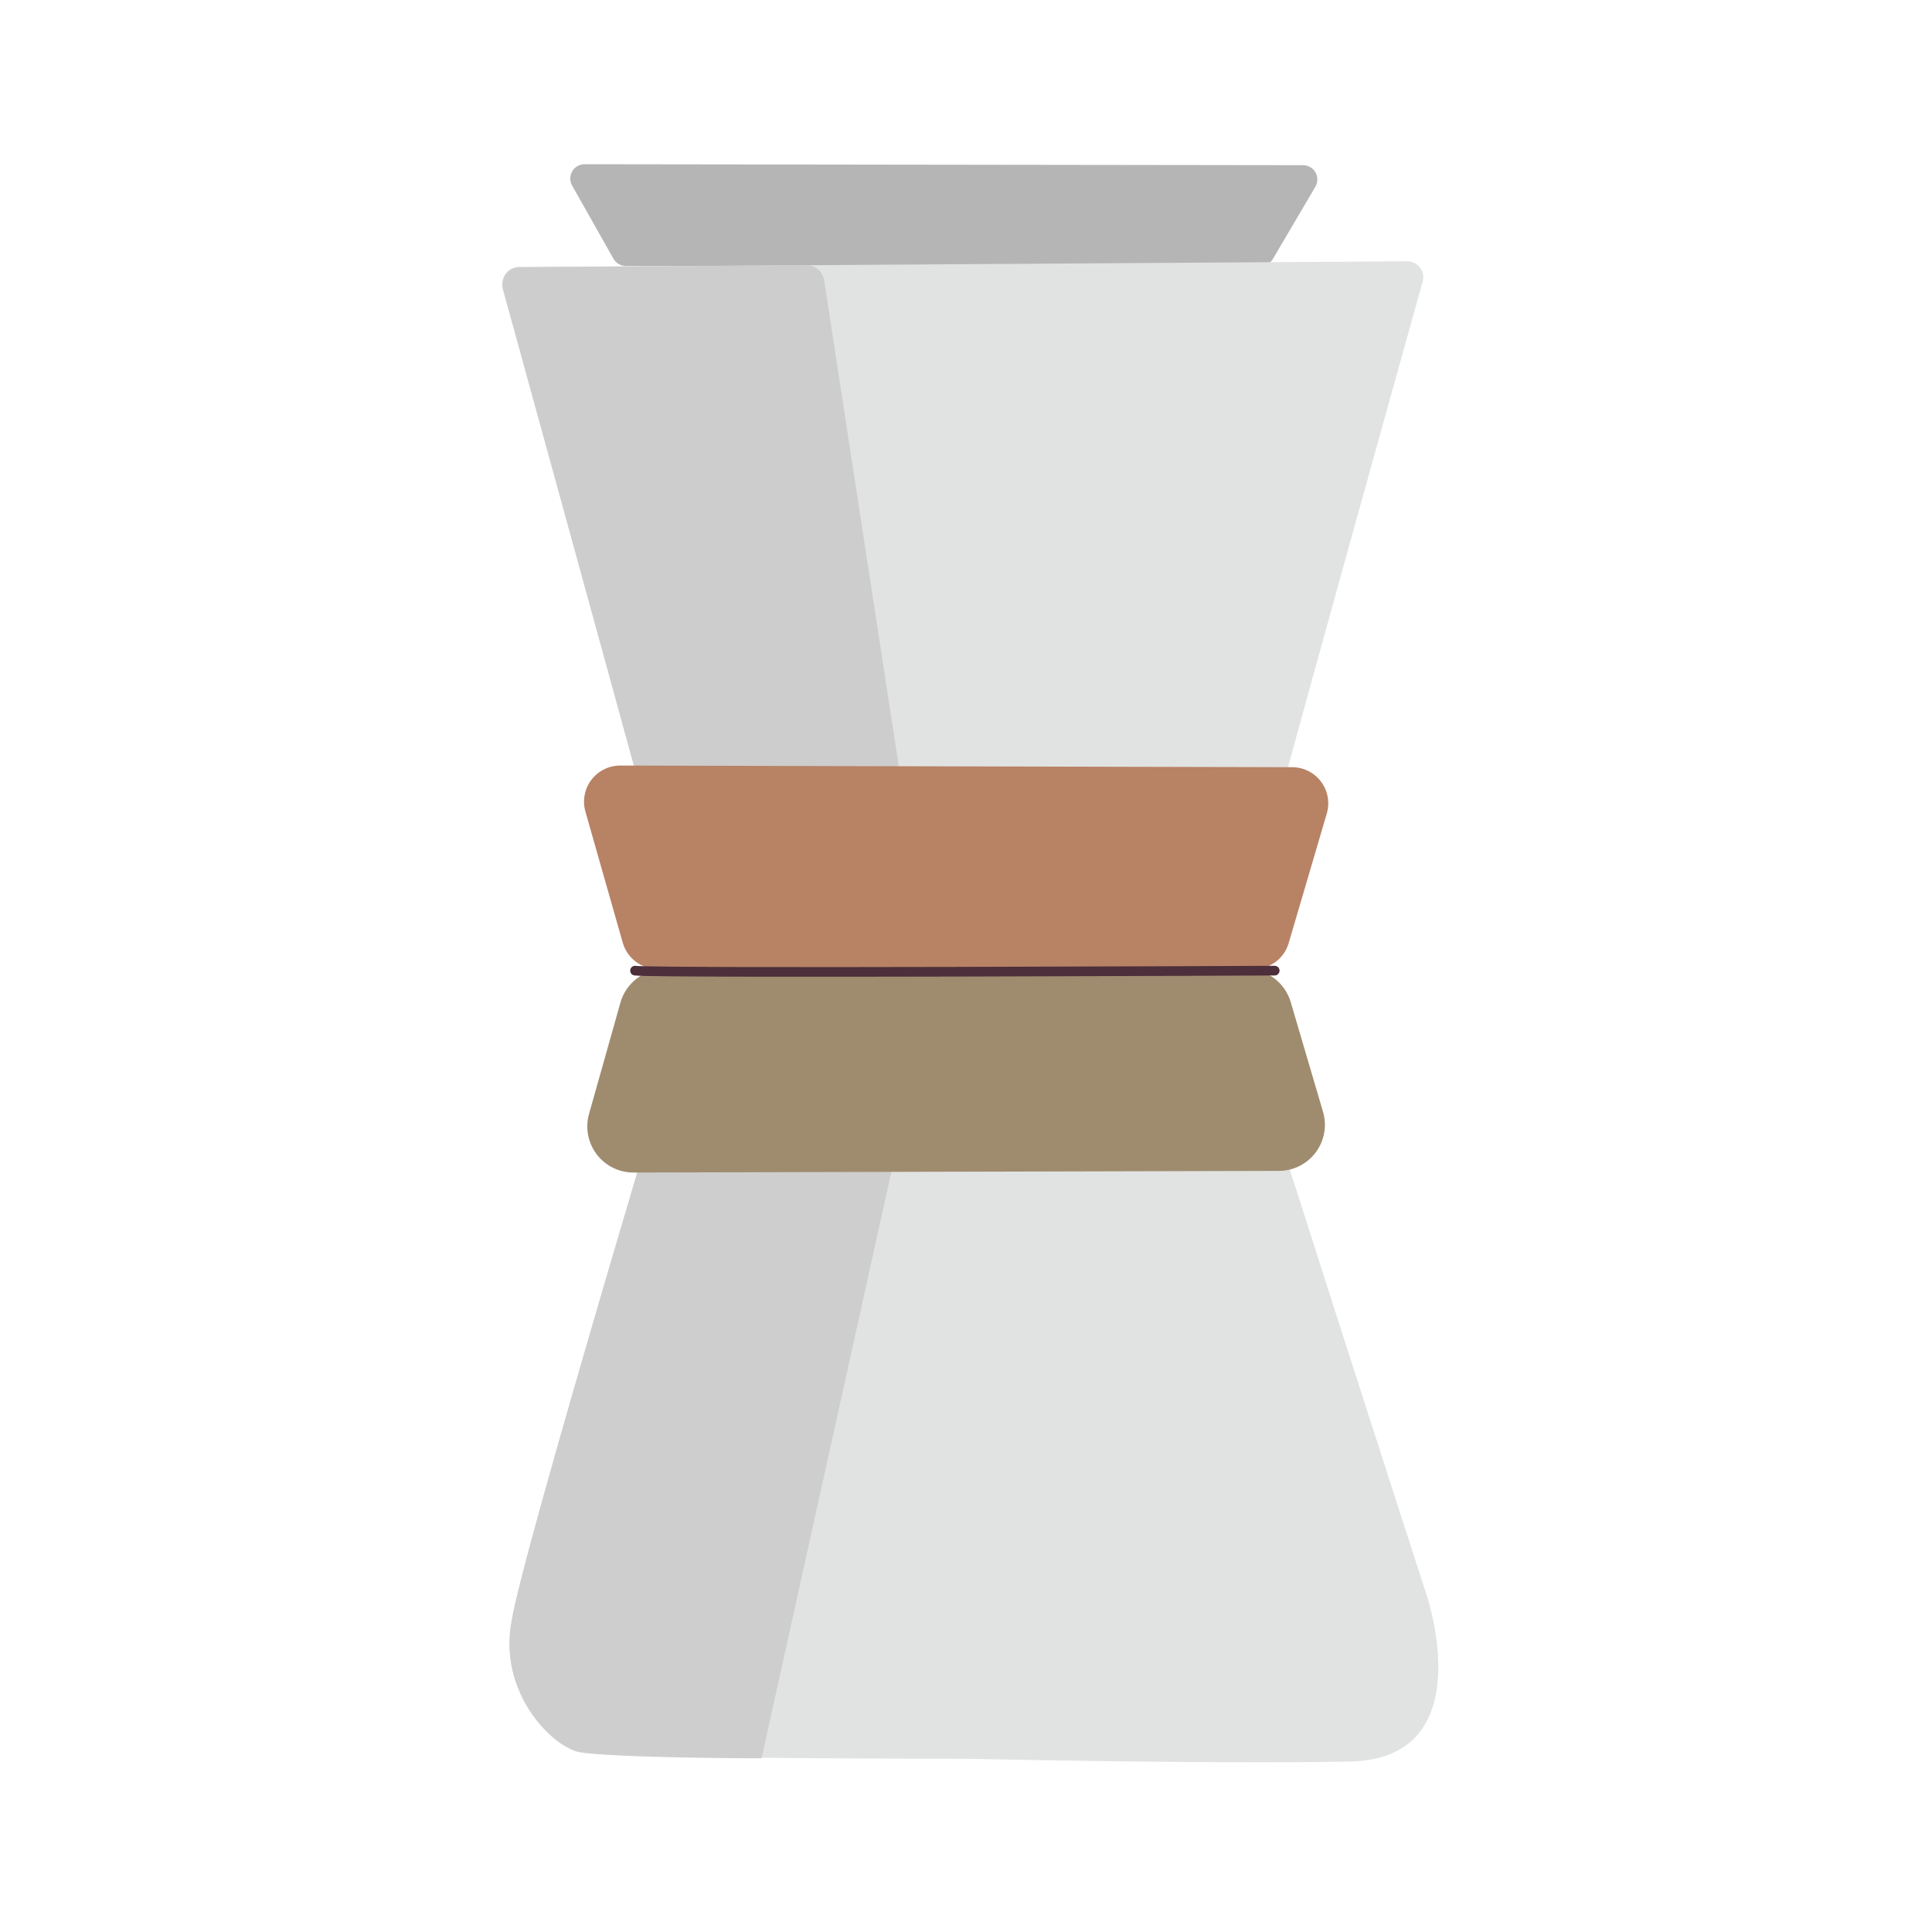 <svg width="200" height="200" viewBox="0 0 200 200" fill="none" xmlns="http://www.w3.org/2000/svg">
<path d="M130.487 27.54H64.797C64.535 27.538 64.278 27.468 64.052 27.337C63.826 27.205 63.638 27.017 63.507 26.79L59.227 19.21C59.099 18.985 59.033 18.73 59.034 18.471C59.036 18.212 59.105 17.958 59.236 17.734C59.367 17.51 59.554 17.325 59.778 17.196C60.003 17.067 60.258 17 60.517 17L134.897 17.1C135.157 17.101 135.412 17.171 135.637 17.302C135.862 17.433 136.048 17.621 136.177 17.848C136.306 18.074 136.373 18.33 136.371 18.59C136.369 18.85 136.299 19.106 136.167 19.33L131.767 26.81C131.635 27.032 131.448 27.216 131.223 27.344C130.999 27.472 130.745 27.54 130.487 27.54Z" fill="#B5B5B5"/>
<path d="M53.667 27.65L145.667 27.05C145.924 27.046 146.178 27.103 146.409 27.215C146.641 27.327 146.842 27.492 146.999 27.696C147.155 27.9 147.262 28.138 147.31 28.39C147.358 28.642 147.347 28.903 147.277 29.15C143.927 41.15 127.437 100.22 127.477 101.52C127.517 102.82 147.697 165.16 147.697 165.16C147.697 165.16 153.437 182.06 139.787 182.35C126.137 182.64 100.167 182.07 100.167 182.07C100.167 182.07 63.307 182.07 59.977 181.4C57.077 180.8 51.597 175.19 52.977 167.92C53.977 161.31 70.027 107.92 71.677 102.4C71.761 102.103 71.761 101.787 71.677 101.49L52.067 29.73C52.003 29.485 51.995 29.229 52.046 28.98C52.096 28.732 52.203 28.499 52.357 28.298C52.511 28.097 52.71 27.934 52.937 27.822C53.164 27.71 53.413 27.651 53.667 27.65Z" fill="#E1E3E2"/>
<path d="M72.067 102.65L52.067 29.98C51.989 29.7 51.979 29.407 52.037 29.122C52.094 28.838 52.219 28.571 52.399 28.344C52.579 28.117 52.811 27.936 53.075 27.815C53.339 27.694 53.627 27.638 53.917 27.65L83.487 27.45C83.929 27.45 84.357 27.608 84.693 27.896C85.028 28.184 85.25 28.583 85.317 29.02L96.527 102.02" fill="#CDCDCD"/>
<path d="M96.527 102.09L71.787 101.87C71.787 101.87 53.977 160.87 52.947 167.87C51.587 175.14 57.067 180.75 59.947 181.35C63.277 182.01 78.837 182.02 78.837 182.02" fill="#CECECE"/>
<path d="M129.817 100.31H68.067C67.253 100.309 66.462 100.043 65.812 99.552C65.163 99.061 64.691 98.373 64.467 97.59L60.597 84C60.441 83.443 60.416 82.858 60.524 82.29C60.632 81.722 60.871 81.187 61.22 80.727C61.57 80.267 62.022 79.894 62.54 79.638C63.058 79.381 63.629 79.249 64.207 79.25L133.767 79.42C134.348 79.421 134.921 79.558 135.44 79.819C135.96 80.08 136.411 80.458 136.758 80.924C137.106 81.39 137.34 81.93 137.442 82.502C137.544 83.075 137.512 83.663 137.347 84.22L133.397 97.65C133.168 98.421 132.695 99.097 132.05 99.576C131.404 100.056 130.621 100.313 129.817 100.31Z" fill="#B88265"/>
<path d="M129.067 100.31H68.817C67.777 100.311 66.766 100.651 65.937 101.279C65.109 101.907 64.508 102.789 64.227 103.79L60.977 115.31C60.776 116.02 60.742 116.768 60.879 117.493C61.016 118.219 61.319 118.903 61.765 119.491C62.211 120.079 62.787 120.556 63.449 120.884C64.11 121.212 64.839 121.382 65.577 121.38L132.397 121.21C133.137 121.208 133.867 121.033 134.529 120.7C135.19 120.367 135.765 119.884 136.207 119.29C136.649 118.696 136.948 118.008 137.078 117.279C137.208 116.55 137.167 115.8 136.957 115.09L133.617 103.74C133.327 102.756 132.728 101.891 131.909 101.273C131.09 100.655 130.093 100.318 129.067 100.31Z" fill="#9F8C6F"/>
<path d="M65.737 100.48C67.667 100.78 131.957 100.48 131.957 100.48" stroke="#4C2F3A" stroke-miterlimit="10" stroke-linecap="round"/>
</svg>

